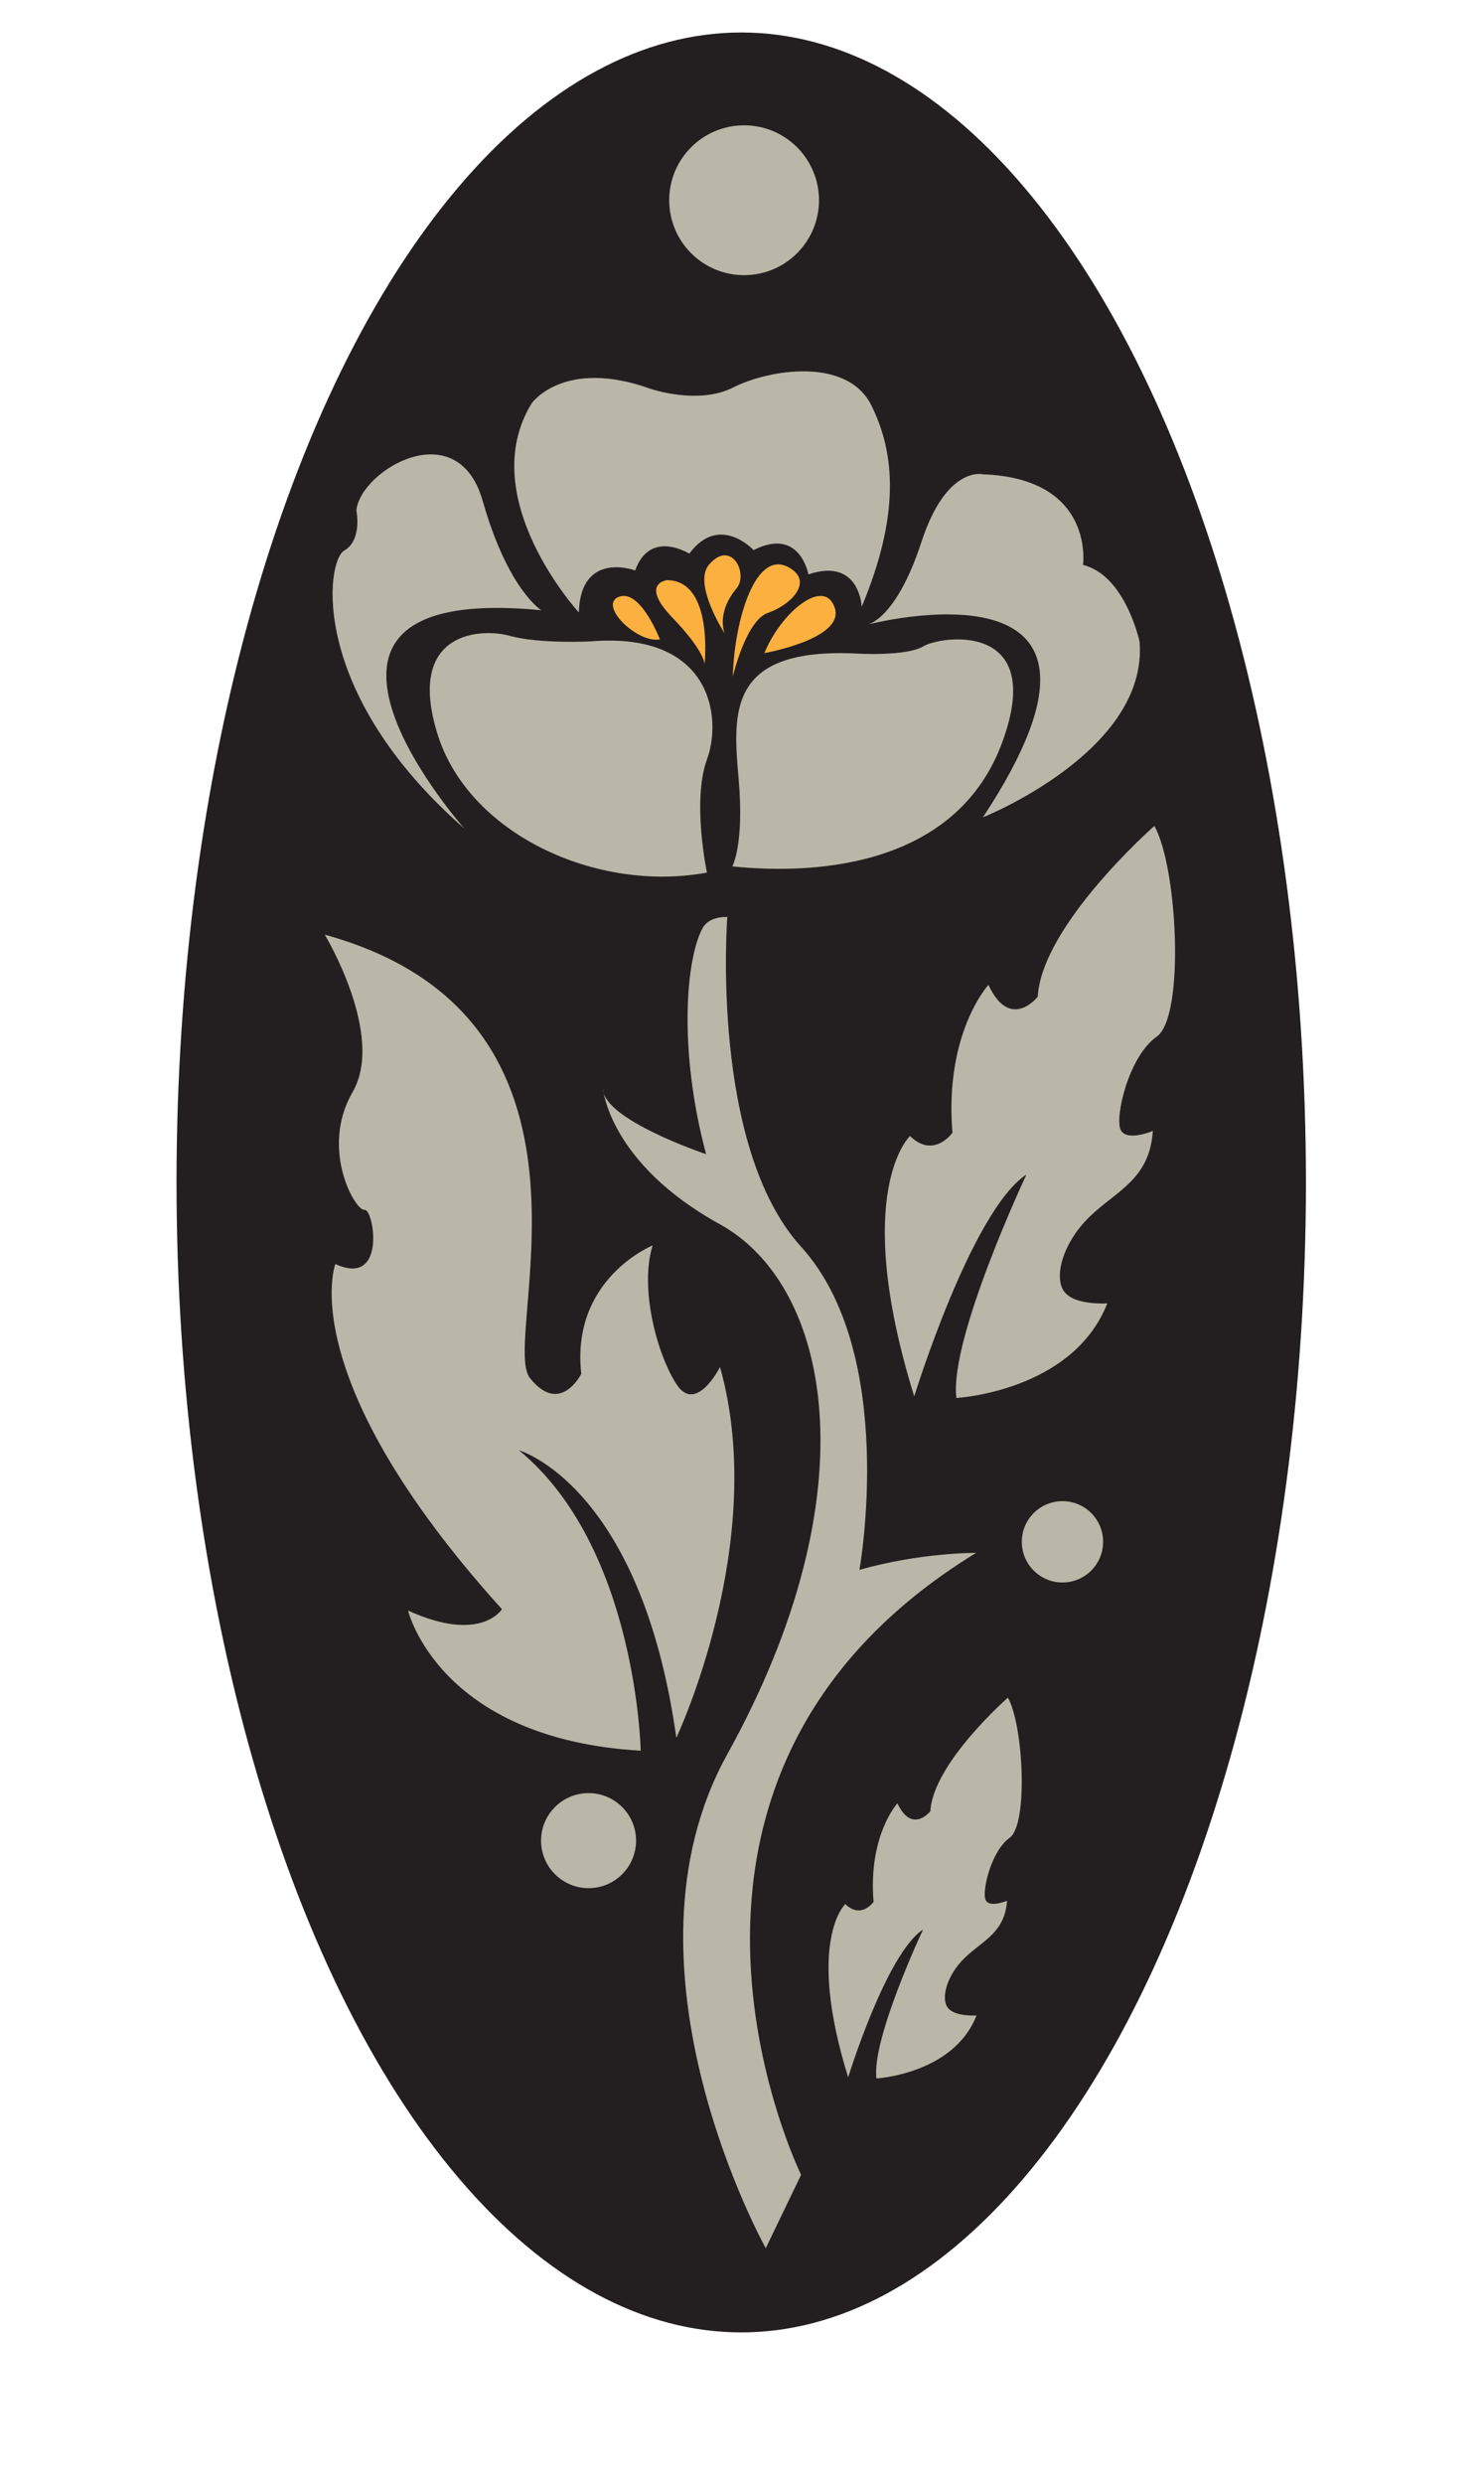 <?xml version="1.0" encoding="UTF-8"?>
<svg id="Layer_1" xmlns="http://www.w3.org/2000/svg" version="1.1" viewBox="0 0 67.17 112.39">
  <!-- Generator: Adobe Illustrator 29.5.1, SVG Export Plug-In . SVG Version: 2.1.0 Build 141)  -->
  <defs>
    <style>
      .st0 {
        fill: #231f20;
      }

      .st1 {
        fill: #fbb040;
      }

      .st2 {
        fill: #bab7a8;
      }
    </style>
  </defs>
  <ellipse class="st0" cx="33.55" cy="53.5" rx="25.56" ry="52.03"/>
  <path class="st2" d="M43.3,63.25s5.25-.29,6.82-4.28c0,0-1.47.11-1.95-.53s-.08-2.2,1.15-3.39,2.72-1.69,2.86-3.88c0,0-1.2.51-1.46-.06s.36-3.31,1.64-4.21.94-7.68-.11-9.53c0,0-5.09,4.47-5.28,7.73,0,0-1.25,1.58-2.23-.54,0,0-2,2.17-1.63,6.69,0,0-.84,1.2-1.92.15,0,0-2.69,2.48.19,11.78,0,0,2.59-8.4,5.08-10.04,0,0-3.51,7.46-3.17,10.12Z"/>
  <path class="st2" d="M39.66,94.04s3.5-.19,4.54-2.85c0,0-.98.07-1.3-.35s-.05-1.47.77-2.26,1.81-1.13,1.91-2.58c0,0-.8.34-.97-.04s.24-2.2,1.09-2.81.62-5.11-.08-6.34c0,0-3.39,2.97-3.51,5.14,0,0-.83,1.05-1.49-.36,0,0-1.33,1.45-1.08,4.46,0,0-.56.8-1.28.1,0,0-1.79,1.65.13,7.84,0,0,1.72-5.59,3.39-6.69,0,0-2.34,4.97-2.11,6.74Z"/>
  <path class="st2" d="M30.62,78.61s4.19-8.86,1.97-16.76c0,0-1.08,2.15-1.97.78s-1.68-4.37-1.08-6.28c0,0-3.71,1.5-3.23,5.81,0,0-.96,1.92-2.33.18s4.43-16.28-9.28-20.05c0,0,2.75,4.55,1.26,7.12s.12,5.39.54,5.33,1.02,3.53-1.32,2.45c0,0-1.97,5.09,7.54,15.62,0,0-.96,1.56-4.25.06,0,0,1.38,5.81,10.53,6.34,0,0-.18-9.22-5.51-13.59,0,0,5.51,1.56,7.12,12.99Z"/>
  <path class="st2" d="M36.26,98.4s-8.8-17.9,7.92-28.14c0,0-2.52-.02-5.28.77,0,0,1.76-9.77-2.64-14.62-4.14-4.56-3.34-14.92-3.34-14.92,0,0-.8-.06-1.11.49-.75,1.34-1.13,5.46.15,10.24,0,0-4.67-1.56-4.67-2.97,0,0,.28,3.38,5.29,6.14,5.01,2.76,6.92,12.1.34,23.98-5.35,9.64,1.74,22.35,1.74,22.35l1.6-3.32Z"/>
  <path class="st2" d="M24.5,27.61s-1.51-.93-2.65-4.94c-1.14-4.01-5.53-1.4-5.72.42,0,0,.28,1.35-.55,1.82-.82.47-1.63,6.39,5.44,12.58,0,0-9.92-11.18,3.48-9.88Z"/>
  <path class="st2" d="M32,39.49s-.69-3.26,0-5.13.23-5.79-5.26-5.34c0,0-2.33.12-3.66-.25s-4.68-.19-3.3,4.37c1.37,4.57,7.19,7.27,12.22,6.34Z"/>
  <path class="st2" d="M33.14,39.21s.56-.97.29-4c-.27-3.03-.46-5.92,5.35-5.64,0,0,2.24.14,3.02-.33s5.58-1.16,3.57,4.33c-2.01,5.5-8.15,6.05-12.22,5.63Z"/>
  <path class="st2" d="M44.49,36.98s7.5-2.99,7.09-7.95c0,0-.64-3-2.56-3.47,0,0,.55-3.91-4.53-4.1,0,0-1.65-.42-2.79,3.08-1.14,3.49-2.43,3.72-2.43,3.72,0,0,13.27-3.49,5.22,8.72Z"/>
  <path class="st2" d="M39,27.42s-.11-2.21-2.41-1.43c0,0-.38-2.17-2.48-1.1,0,0-1.55-1.68-2.91.16,0,0-1.78-1.12-2.45.76,0,0-2.47-.92-2.55,1.9,0,0-4.76-5.19-2.13-9.47,0,0,1.46-2.05,5.37-.65,0,0,2.16.75,3.75-.06,1.59-.81,5.15-1.4,6.25.81,1.1,2.21,1.28,5-.43,9.1Z"/>
  <path class="st1" d="M29.87,28.93s-.88-2.29-1.85-1.93c-.97.36.81,2.12,1.85,1.93Z"/>
  <path class="st1" d="M31.89,30.06s.42-3.8-1.7-3.81c0,0-1.25.14.24,1.69,1.49,1.55,1.46,2.12,1.46,2.12Z"/>
  <path class="st1" d="M32.8,28.66s-.4-.92.54-2.04c.55-.66-.24-2.25-1.25-1.07-.74.87.71,3.11.71,3.11Z"/>
  <path class="st1" d="M33.17,30.61s.59-2.54,1.59-2.88c.99-.34,2.04-1.35,1.04-2-1.6-1.05-2.57,2.39-2.63,4.88Z"/>
  <path class="st1" d="M34.6,29.55s3.67-.65,3.18-2.06c-.49-1.41-2.46.26-3.18,2.06Z"/>
  <circle class="st2" cx="33.68" cy="9.06" r="3.39"/>
  <circle class="st2" cx="26.64" cy="83.28" r="2.15"/>
  <circle class="st2" cx="48.09" cy="69.76" r="1.84"/>
</svg>